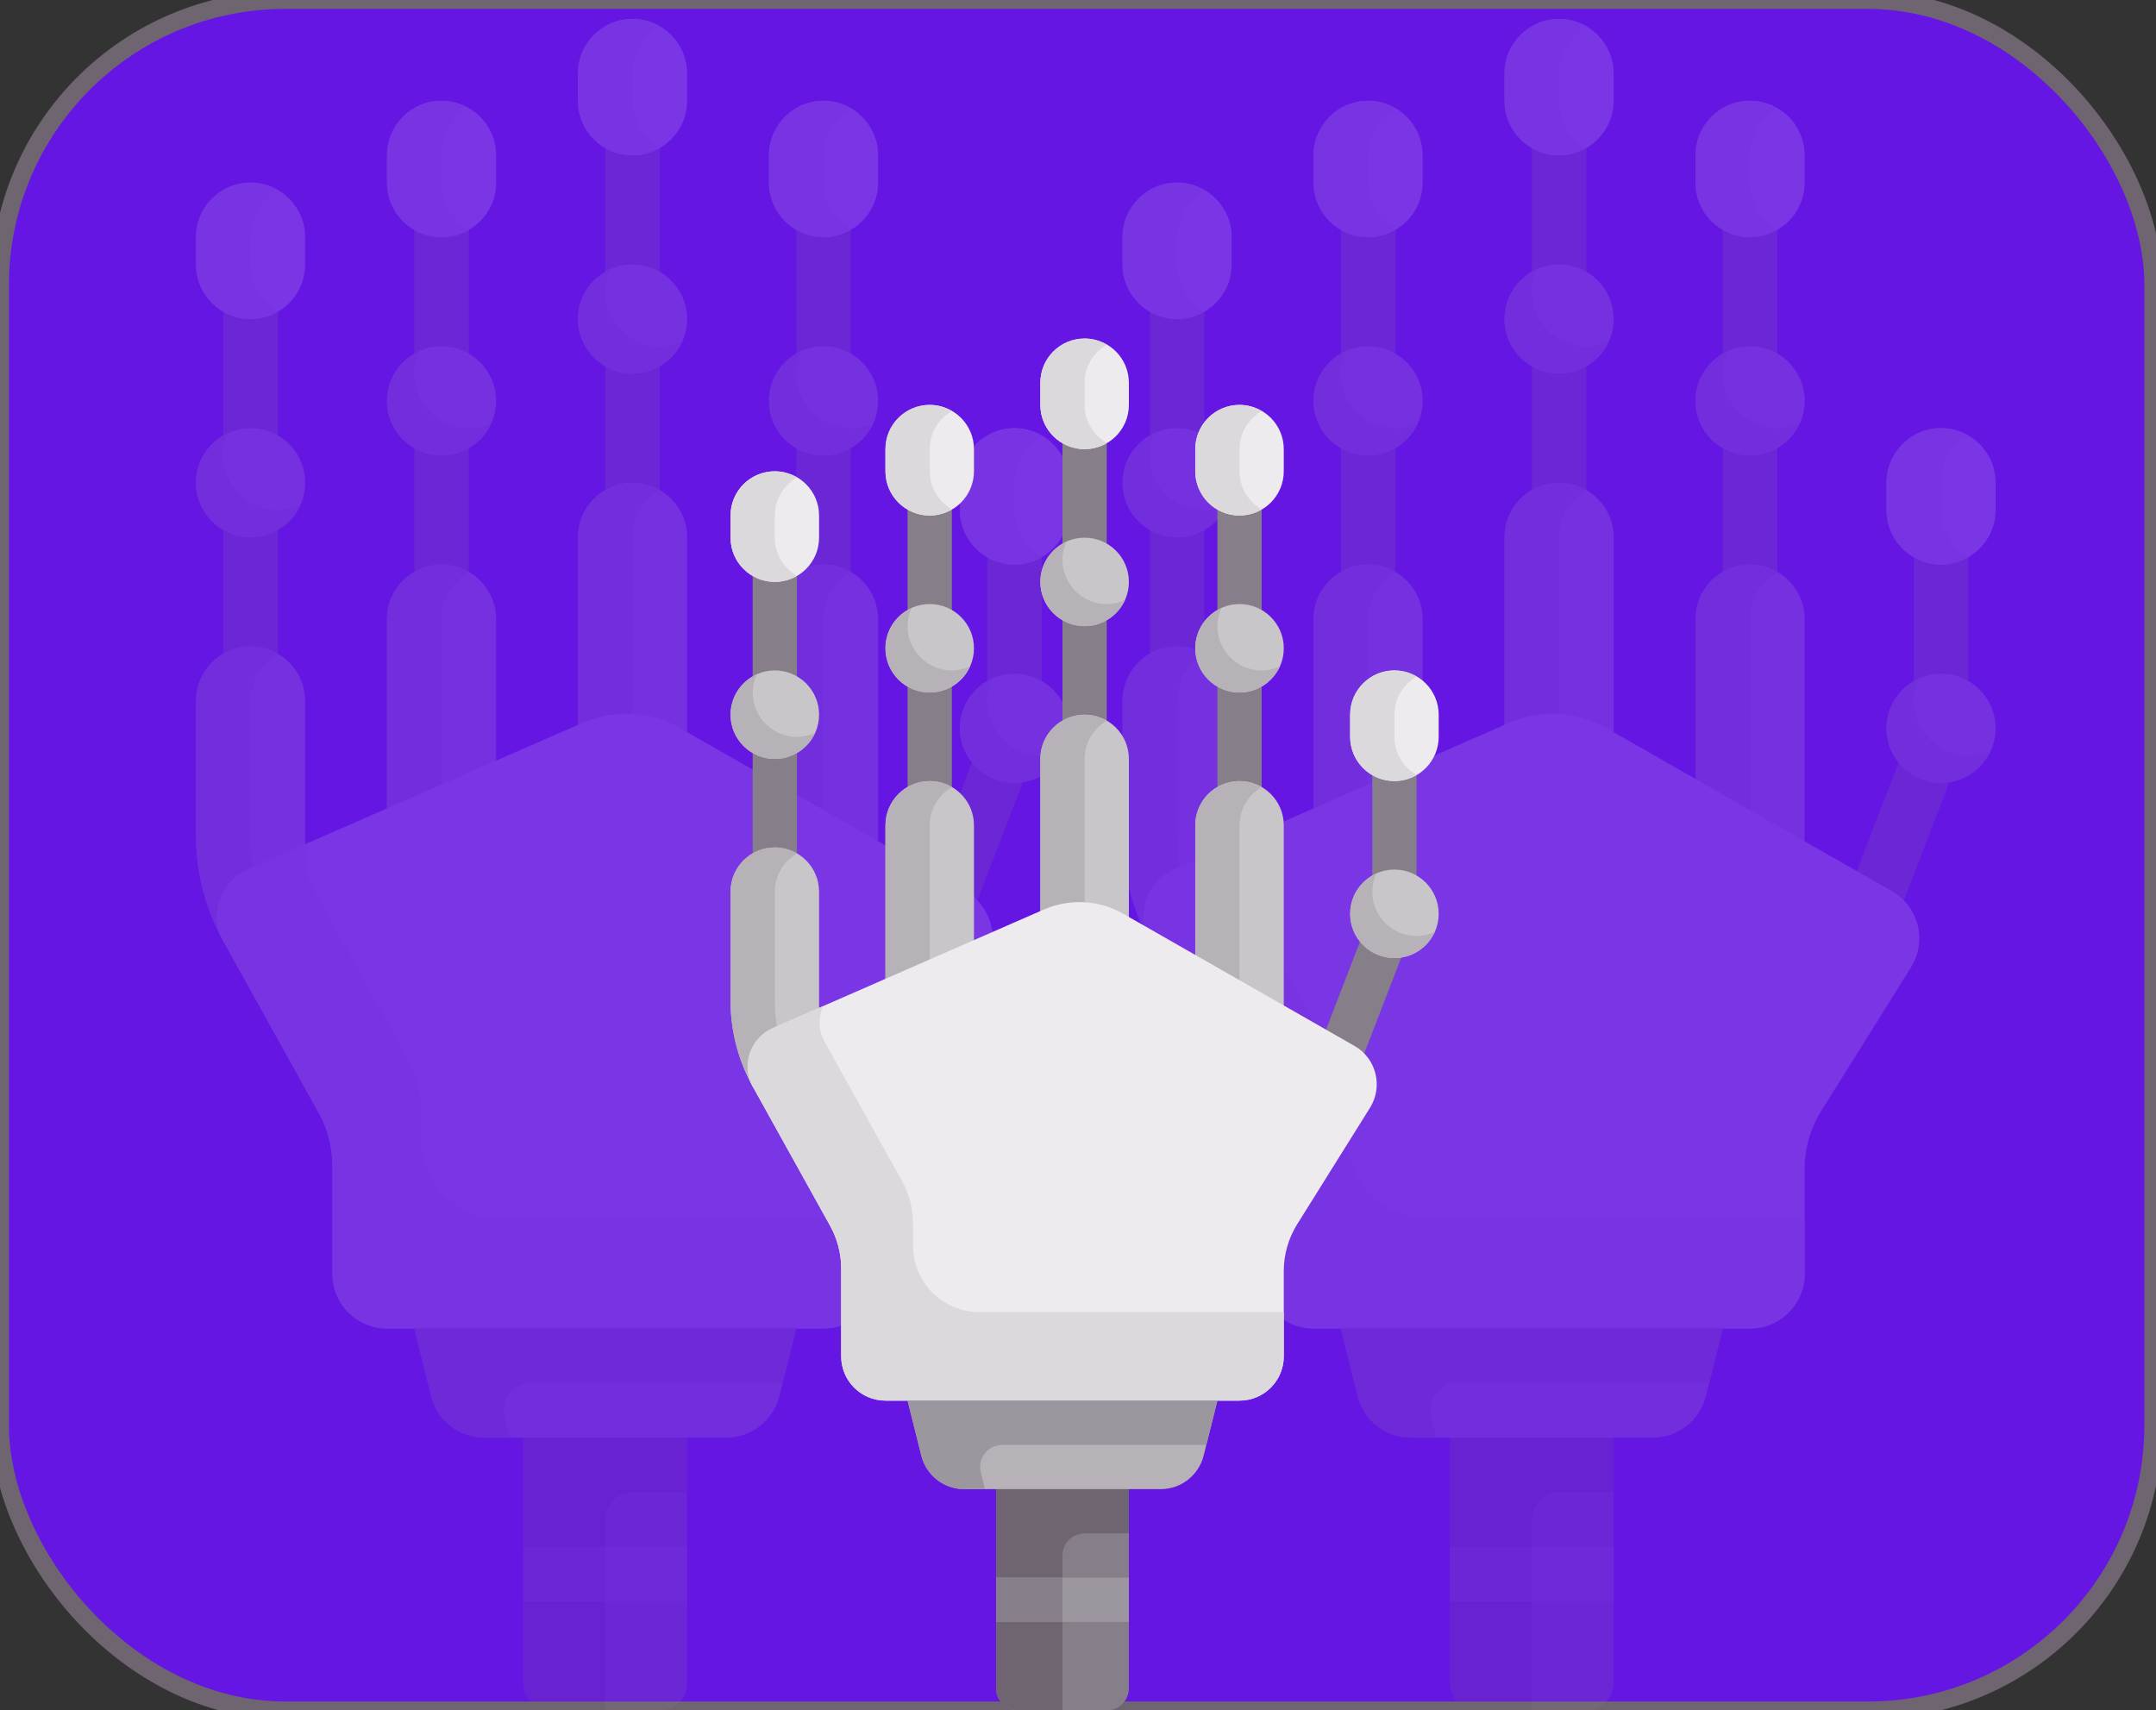 <svg width="121" height="96" viewBox="0 0 121 96" fill="none" xmlns="http://www.w3.org/2000/svg">
<rect x="0" y="0" width="121" height="96" fill="#333333" stroke="none"/>
<rect width="120.847" height="96" rx="16" fill="#6616E3"/>
<rect width="120.847" height="96" rx="16" stroke="#6F6571"/>
<g opacity="0.15">
<path d="M37.031 96H30.906C30.061 96 29.375 95.314 29.375 94.469V79.156H38.562V94.469C38.562 95.314 37.877 96 37.031 96Z" fill="#867E88"/>
<path d="M35.5 83.75H38.562V79.156H29.375V94.469C29.375 95.314 30.061 96 30.906 96H33.969V85.281C33.969 84.436 34.654 83.75 35.5 83.75Z" fill="#6F6571"/>
<path d="M58.469 30.156H55.406V40.59L51.076 51.809L53.932 52.913L58.366 41.427L58.469 40.875V30.156Z" fill="#867E88"/>
<path d="M56.937 43.938C58.628 43.938 59.999 42.566 59.999 40.875C59.999 39.184 58.628 37.813 56.937 37.813C55.246 37.813 53.874 39.184 53.874 40.875C53.874 42.566 55.246 43.938 56.937 43.938Z" fill="#C9C6CA"/>
<path d="M56.938 31.688C55.246 31.688 53.875 30.316 53.875 28.625V27.094C53.875 25.402 55.246 24.031 56.938 24.031C58.629 24.031 60 25.402 60 27.094V28.625C60 30.316 58.629 31.688 56.938 31.688Z" fill="#EDEBED"/>
<path d="M58.469 42.406C56.778 42.406 55.406 41.035 55.406 39.344C55.406 38.895 55.508 38.472 55.682 38.088C54.618 38.568 53.875 39.633 53.875 40.875C53.875 42.566 55.246 43.938 56.938 43.938C58.18 43.938 59.245 43.194 59.725 42.131C59.341 42.304 58.917 42.406 58.469 42.406Z" fill="#B7B2B8"/>
<path d="M56.938 28.625V27.094C56.938 25.963 57.557 24.987 58.469 24.456C58.017 24.193 57.498 24.031 56.938 24.031C55.246 24.031 53.875 25.402 53.875 27.094V28.625C53.875 30.316 55.246 31.688 56.938 31.688C57.498 31.688 58.017 31.526 58.469 31.263C57.557 30.732 56.938 29.756 56.938 28.625Z" fill="#DBD9DC"/>
<path d="M47.75 11.781H44.688V34.75H47.75V11.781Z" fill="#867E88"/>
<path d="M46.219 25.562C47.911 25.562 49.282 24.191 49.282 22.499C49.282 20.808 47.911 19.437 46.219 19.437C44.528 19.437 43.157 20.808 43.157 22.499C43.157 24.191 44.528 25.562 46.219 25.562Z" fill="#C9C6CA"/>
<path d="M46.219 13.312C44.527 13.312 43.156 11.941 43.156 10.25V8.719C43.156 7.027 44.527 5.656 46.219 5.656C47.91 5.656 49.281 7.027 49.281 8.719V10.25C49.281 11.941 47.91 13.312 46.219 13.312Z" fill="#EDEBED"/>
<path d="M47.75 24.031C46.059 24.031 44.688 22.66 44.688 20.969C44.688 20.52 44.789 20.097 44.963 19.713C43.9 20.193 43.156 21.257 43.156 22.5C43.156 24.191 44.528 25.562 46.219 25.562C47.461 25.562 48.526 24.819 49.006 23.756C48.622 23.929 48.199 24.031 47.75 24.031Z" fill="#B7B2B8"/>
<path d="M46.219 10.25V8.719C46.219 7.588 46.838 6.611 47.75 6.081C47.298 5.818 46.779 5.656 46.219 5.656C44.527 5.656 43.156 7.027 43.156 8.719V10.25C43.156 11.941 44.527 13.312 46.219 13.312C46.779 13.312 47.298 13.151 47.75 12.887C46.839 12.357 46.219 11.381 46.219 10.25Z" fill="#DBD9DC"/>
<path d="M37.031 7.187H33.968V30.156H37.031V7.187Z" fill="#867E88"/>
<path d="M35.5 20.969C37.191 20.969 38.562 19.598 38.562 17.907C38.562 16.215 37.191 14.844 35.5 14.844C33.809 14.844 32.438 16.215 32.438 17.907C32.438 19.598 33.809 20.969 35.5 20.969Z" fill="#C9C6CA"/>
<path d="M35.5 8.719C33.809 8.719 32.438 7.347 32.438 5.656V4.125C32.438 2.434 33.809 1.062 35.5 1.062C37.191 1.062 38.562 2.434 38.562 4.125V5.656C38.562 7.348 37.191 8.719 35.5 8.719Z" fill="#EDEBED"/>
<path d="M37.031 19.438C35.34 19.438 33.969 18.066 33.969 16.375C33.969 15.926 34.071 15.503 34.244 15.119C33.181 15.599 32.438 16.664 32.438 17.906C32.438 19.598 33.809 20.969 35.5 20.969C36.742 20.969 37.807 20.226 38.287 19.162C37.903 19.335 37.48 19.438 37.031 19.438Z" fill="#B7B2B8"/>
<path d="M35.5 5.656V4.125C35.5 2.994 36.12 2.018 37.031 1.487C36.579 1.224 36.061 1.062 35.5 1.062C33.809 1.062 32.438 2.433 32.438 4.125V5.656C32.438 7.347 33.809 8.719 35.5 8.719C36.061 8.719 36.579 8.557 37.031 8.294C36.12 7.764 35.5 6.787 35.5 5.656Z" fill="#DBD9DC"/>
<path d="M26.313 11.781H23.251V34.75H26.313V11.781Z" fill="#867E88"/>
<path d="M24.781 25.562C26.472 25.562 27.843 24.191 27.843 22.499C27.843 20.808 26.472 19.437 24.781 19.437C23.089 19.437 21.718 20.808 21.718 22.499C21.718 24.191 23.089 25.562 24.781 25.562Z" fill="#C9C6CA"/>
<path d="M24.781 13.312C23.09 13.312 21.719 11.941 21.719 10.25V8.719C21.719 7.027 23.09 5.656 24.781 5.656C26.473 5.656 27.844 7.027 27.844 8.719V10.25C27.844 11.941 26.473 13.312 24.781 13.312Z" fill="#EDEBED"/>
<path d="M26.313 24.031C24.621 24.031 23.25 22.66 23.25 20.969C23.25 20.52 23.352 20.097 23.526 19.713C22.462 20.193 21.719 21.257 21.719 22.5C21.719 24.191 23.09 25.562 24.781 25.562C26.024 25.562 27.088 24.819 27.569 23.756C27.184 23.929 26.761 24.031 26.313 24.031Z" fill="#B7B2B8"/>
<path d="M24.781 10.25V8.719C24.781 7.588 25.401 6.611 26.313 6.081C25.861 5.818 25.342 5.656 24.781 5.656C23.09 5.656 21.719 7.027 21.719 8.719V10.25C21.719 11.941 23.09 13.312 24.781 13.312C25.342 13.312 25.861 13.151 26.313 12.887C25.401 12.357 24.781 11.381 24.781 10.25Z" fill="#DBD9DC"/>
<path d="M15.594 16.375H12.531V39.343H15.594V16.375Z" fill="#867E88"/>
<path d="M46.219 31.687C44.527 31.687 43.156 33.059 43.156 34.75V48.531H49.281V34.75C49.281 33.059 47.91 31.687 46.219 31.687Z" fill="#C9C6CA"/>
<path d="M47.75 32.112C47.298 31.849 46.78 31.687 46.219 31.687C44.528 31.687 43.156 33.059 43.156 34.75V48.531H46.219V34.75C46.219 33.619 46.839 32.643 47.75 32.112Z" fill="#B7B2B8"/>
<path d="M24.781 31.687C23.09 31.687 21.719 33.059 21.719 34.75V47H27.844V34.75C27.844 33.059 26.473 31.687 24.781 31.687Z" fill="#C9C6CA"/>
<path d="M26.313 32.112C25.861 31.849 25.342 31.687 24.781 31.687C23.09 31.687 21.719 33.059 21.719 34.75V47H24.781V34.75C24.781 33.619 25.401 32.643 26.313 32.112Z" fill="#B7B2B8"/>
<path d="M35.5 27.094C33.809 27.094 32.438 28.465 32.438 30.156V42.406H38.562V30.156C38.562 28.465 37.191 27.094 35.5 27.094Z" fill="#C9C6CA"/>
<path d="M37.031 27.518C36.579 27.255 36.061 27.094 35.5 27.094C33.809 27.094 32.438 28.465 32.438 30.156V42.406H35.5V30.156C35.5 29.026 36.12 28.049 37.031 27.518Z" fill="#B7B2B8"/>
<path d="M14.062 36.281C12.371 36.281 11 37.652 11 39.344V46.888C11 48.97 11.529 51.014 12.54 52.834L17.125 48.531V39.344C17.125 37.652 15.754 36.281 14.062 36.281Z" fill="#C9C6CA"/>
<path d="M14.062 46.888V39.344C14.062 38.213 14.682 37.236 15.594 36.706C15.142 36.443 14.623 36.281 14.062 36.281C12.371 36.281 11 37.652 11 39.344V46.888C11 48.97 11.529 51.014 12.54 52.834L14.723 50.785C14.302 49.531 14.062 48.221 14.062 46.888Z" fill="#B7B2B8"/>
<path d="M54.172 50.013L38.173 40.871C36.491 39.91 34.454 39.801 32.679 40.578L13.991 48.754C12.434 49.435 11.701 51.315 12.522 52.803C12.528 52.813 12.534 52.824 12.54 52.834L17.885 62.456C18.391 63.366 18.656 64.39 18.656 65.431V71.5C18.656 73.192 20.027 74.562 21.719 74.562H46.219C47.91 74.562 49.281 73.191 49.281 71.5V65.6C49.281 64.452 49.604 63.328 50.212 62.354L55.249 54.295C56.171 52.821 55.681 50.876 54.172 50.013Z" fill="#EDEBED"/>
<path d="M28.224 68.438C25.687 68.438 23.631 66.381 23.631 63.844V62.337C23.631 61.296 23.365 60.272 22.86 59.362L17.514 49.74C17.508 49.73 17.502 49.719 17.497 49.709C17.063 48.924 17.072 48.033 17.397 47.264L13.908 48.79C12.35 49.472 11.716 51.346 12.54 52.834L17.885 62.456C18.391 63.366 18.656 64.39 18.656 65.431V71.5C18.656 73.192 20.027 74.563 21.719 74.563H46.219C47.91 74.563 49.281 73.191 49.281 71.5V71.469V68.438H28.224V68.438Z" fill="#DBD9DC"/>
<path d="M14.063 30.157C15.754 30.157 17.126 28.786 17.126 27.094C17.126 25.403 15.754 24.032 14.063 24.032C12.372 24.032 11.001 25.403 11.001 27.094C11.001 28.786 12.372 30.157 14.063 30.157Z" fill="#C9C6CA"/>
<path d="M14.062 17.906C12.371 17.906 11 16.535 11 14.844V13.313C11 11.621 12.371 10.25 14.062 10.25C15.754 10.25 17.125 11.621 17.125 13.313V14.844C17.125 16.535 15.754 17.906 14.062 17.906Z" fill="#EDEBED"/>
<path d="M23.25 74.562L24.201 78.368C24.542 79.731 25.767 80.688 27.172 80.688H40.765C42.17 80.688 43.395 79.731 43.736 78.368L44.688 74.562H23.25Z" fill="#B7B2B8"/>
<path d="M15.594 28.625C13.902 28.625 12.531 27.254 12.531 25.562C12.531 25.114 12.633 24.691 12.807 24.307C11.743 24.787 11 25.851 11 27.094C11 28.785 12.371 30.156 14.062 30.156C15.305 30.156 16.369 29.413 16.85 28.35C16.466 28.523 16.043 28.625 15.594 28.625Z" fill="#B7B2B8"/>
<path d="M14.062 14.844V13.313C14.062 12.182 14.682 11.205 15.594 10.675C15.142 10.412 14.623 10.25 14.062 10.25C12.371 10.25 11 11.621 11 13.313V14.844C11 16.535 12.371 17.906 14.062 17.906C14.623 17.906 15.142 17.745 15.594 17.482C14.682 16.951 14.062 15.974 14.062 14.844Z" fill="#DBD9DC"/>
<path d="M29.805 77.625H43.922L44.688 74.562H23.25L24.201 78.368C24.542 79.731 25.767 80.688 27.172 80.688H28.61L28.32 79.528C28.078 78.561 28.809 77.625 29.805 77.625Z" fill="#9C969E"/>
<path d="M38.563 86.812H29.375V89.875H38.563V86.812Z" fill="#9C969E"/>
<path d="M33.969 86.812H29.375V89.875H33.969V86.812Z" fill="#867E88"/>
</g>
<g opacity="0.15">
<path d="M89.031 96H82.906C82.061 96 81.375 95.314 81.375 94.469V79.156H90.562V94.469C90.562 95.314 89.877 96 89.031 96Z" fill="#867E88"/>
<path d="M87.5 83.75H90.562V79.156H81.375V94.469C81.375 95.314 82.061 96 82.906 96H85.969V85.281C85.969 84.436 86.654 83.75 87.5 83.75Z" fill="#6F6571"/>
<path d="M110.469 30.156H107.406V40.59L103.076 51.809L105.932 52.913L110.366 41.427L110.469 40.875V30.156Z" fill="#867E88"/>
<path d="M108.937 43.938C110.628 43.938 111.999 42.566 111.999 40.875C111.999 39.184 110.628 37.813 108.937 37.813C107.246 37.813 105.874 39.184 105.874 40.875C105.874 42.566 107.246 43.938 108.937 43.938Z" fill="#C9C6CA"/>
<path d="M108.937 31.688C107.246 31.688 105.875 30.316 105.875 28.625V27.094C105.875 25.402 107.246 24.031 108.937 24.031C110.629 24.031 112 25.402 112 27.094V28.625C112 30.316 110.629 31.688 108.937 31.688Z" fill="#EDEBED"/>
<path d="M110.469 42.406C108.777 42.406 107.406 41.035 107.406 39.344C107.406 38.895 107.508 38.472 107.682 38.088C106.618 38.568 105.875 39.633 105.875 40.875C105.875 42.566 107.246 43.938 108.937 43.938C110.18 43.938 111.245 43.194 111.725 42.131C111.341 42.304 110.917 42.406 110.469 42.406Z" fill="#B7B2B8"/>
<path d="M108.937 28.625V27.094C108.937 25.963 109.557 24.987 110.469 24.456C110.017 24.193 109.498 24.031 108.937 24.031C107.246 24.031 105.875 25.402 105.875 27.094V28.625C105.875 30.316 107.246 31.688 108.937 31.688C109.498 31.688 110.017 31.526 110.469 31.263C109.557 30.732 108.937 29.756 108.937 28.625Z" fill="#DBD9DC"/>
<path d="M99.75 11.781H96.688V34.75H99.75V11.781Z" fill="#867E88"/>
<path d="M98.219 25.562C99.911 25.562 101.282 24.191 101.282 22.499C101.282 20.808 99.911 19.437 98.219 19.437C96.528 19.437 95.157 20.808 95.157 22.499C95.157 24.191 96.528 25.562 98.219 25.562Z" fill="#C9C6CA"/>
<path d="M98.219 13.312C96.527 13.312 95.156 11.941 95.156 10.25V8.719C95.156 7.027 96.527 5.656 98.219 5.656C99.91 5.656 101.281 7.027 101.281 8.719V10.25C101.281 11.941 99.91 13.312 98.219 13.312Z" fill="#EDEBED"/>
<path d="M99.75 24.031C98.059 24.031 96.688 22.66 96.688 20.969C96.688 20.52 96.789 20.097 96.963 19.713C95.9 20.193 95.156 21.257 95.156 22.5C95.156 24.191 96.528 25.562 98.219 25.562C99.461 25.562 100.526 24.819 101.006 23.756C100.622 23.929 100.199 24.031 99.75 24.031Z" fill="#B7B2B8"/>
<path d="M98.219 10.25V8.719C98.219 7.588 98.838 6.611 99.75 6.081C99.298 5.818 98.779 5.656 98.219 5.656C96.527 5.656 95.156 7.027 95.156 8.719V10.25C95.156 11.941 96.527 13.312 98.219 13.312C98.779 13.312 99.298 13.151 99.75 12.887C98.838 12.357 98.219 11.381 98.219 10.25Z" fill="#DBD9DC"/>
<path d="M89.031 7.187H85.969V30.156H89.031V7.187Z" fill="#867E88"/>
<path d="M87.5 20.969C89.191 20.969 90.562 19.598 90.562 17.907C90.562 16.215 89.191 14.844 87.5 14.844C85.809 14.844 84.438 16.215 84.438 17.907C84.438 19.598 85.809 20.969 87.5 20.969Z" fill="#C9C6CA"/>
<path d="M87.5 8.719C85.808 8.719 84.438 7.347 84.438 5.656V4.125C84.438 2.434 85.808 1.062 87.5 1.062C89.191 1.062 90.562 2.434 90.562 4.125V5.656C90.562 7.348 89.191 8.719 87.5 8.719Z" fill="#EDEBED"/>
<path d="M89.031 19.438C87.34 19.438 85.969 18.066 85.969 16.375C85.969 15.926 86.07 15.503 86.244 15.119C85.181 15.599 84.438 16.664 84.438 17.906C84.438 19.598 85.809 20.969 87.5 20.969C88.743 20.969 89.807 20.226 90.287 19.162C89.903 19.335 89.48 19.438 89.031 19.438Z" fill="#B7B2B8"/>
<path d="M87.5 5.656V4.125C87.5 2.994 88.12 2.018 89.031 1.487C88.579 1.224 88.061 1.062 87.5 1.062C85.809 1.062 84.438 2.433 84.438 4.125V5.656C84.438 7.347 85.809 8.719 87.5 8.719C88.061 8.719 88.579 8.557 89.031 8.294C88.12 7.764 87.5 6.787 87.5 5.656Z" fill="#DBD9DC"/>
<path d="M78.313 11.781H75.251V34.75H78.313V11.781Z" fill="#867E88"/>
<path d="M76.781 25.562C78.472 25.562 79.843 24.191 79.843 22.499C79.843 20.808 78.472 19.437 76.781 19.437C75.089 19.437 73.718 20.808 73.718 22.499C73.718 24.191 75.089 25.562 76.781 25.562Z" fill="#C9C6CA"/>
<path d="M76.781 13.312C75.09 13.312 73.719 11.941 73.719 10.25V8.719C73.719 7.027 75.09 5.656 76.781 5.656C78.473 5.656 79.844 7.027 79.844 8.719V10.25C79.844 11.941 78.473 13.312 76.781 13.312Z" fill="#EDEBED"/>
<path d="M78.313 24.031C76.621 24.031 75.25 22.66 75.25 20.969C75.25 20.52 75.352 20.097 75.525 19.713C74.462 20.193 73.719 21.257 73.719 22.5C73.719 24.191 75.09 25.562 76.781 25.562C78.024 25.562 79.088 24.819 79.569 23.756C79.184 23.929 78.761 24.031 78.313 24.031Z" fill="#B7B2B8"/>
<path d="M76.781 10.25V8.719C76.781 7.588 77.401 6.611 78.313 6.081C77.861 5.818 77.342 5.656 76.781 5.656C75.09 5.656 73.719 7.027 73.719 8.719V10.25C73.719 11.941 75.09 13.312 76.781 13.312C77.342 13.312 77.861 13.151 78.313 12.887C77.401 12.357 76.781 11.381 76.781 10.25Z" fill="#DBD9DC"/>
<path d="M67.594 16.375H64.531V39.343H67.594V16.375Z" fill="#867E88"/>
<path d="M98.219 31.687C96.527 31.687 95.156 33.059 95.156 34.75V48.531H101.281V34.75C101.281 33.059 99.91 31.687 98.219 31.687Z" fill="#C9C6CA"/>
<path d="M99.75 32.112C99.298 31.849 98.78 31.687 98.219 31.687C96.528 31.687 95.156 33.059 95.156 34.75V48.531H98.219V34.75C98.219 33.619 98.839 32.643 99.75 32.112Z" fill="#B7B2B8"/>
<path d="M76.781 31.687C75.09 31.687 73.719 33.059 73.719 34.75V47H79.844V34.75C79.844 33.059 78.473 31.687 76.781 31.687Z" fill="#C9C6CA"/>
<path d="M78.313 32.112C77.861 31.849 77.342 31.687 76.781 31.687C75.09 31.687 73.719 33.059 73.719 34.75V47H76.781V34.75C76.781 33.619 77.401 32.643 78.313 32.112Z" fill="#B7B2B8"/>
<path d="M87.5 27.094C85.809 27.094 84.438 28.465 84.438 30.156V42.406H90.562V30.156C90.562 28.465 89.191 27.094 87.5 27.094Z" fill="#C9C6CA"/>
<path d="M89.031 27.518C88.579 27.255 88.061 27.094 87.5 27.094C85.809 27.094 84.438 28.465 84.438 30.156V42.406H87.5V30.156C87.5 29.026 88.12 28.049 89.031 27.518Z" fill="#B7B2B8"/>
<path d="M66.062 36.281C64.371 36.281 63 37.652 63 39.344V46.888C63 48.97 63.529 51.014 64.54 52.834L69.125 48.531V39.344C69.125 37.652 67.754 36.281 66.062 36.281Z" fill="#C9C6CA"/>
<path d="M66.062 46.888V39.344C66.062 38.213 66.682 37.236 67.594 36.706C67.142 36.443 66.623 36.281 66.062 36.281C64.371 36.281 63 37.652 63 39.344V46.888C63 48.97 63.529 51.014 64.54 52.834L66.724 50.785C66.302 49.531 66.062 48.221 66.062 46.888Z" fill="#B7B2B8"/>
<path d="M106.172 50.013L90.173 40.871C88.491 39.91 86.454 39.801 84.679 40.578L65.991 48.754C64.434 49.435 63.701 51.315 64.522 52.803C64.528 52.813 64.534 52.824 64.54 52.834L69.885 62.456C70.391 63.366 70.656 64.39 70.656 65.431V71.5C70.656 73.192 72.027 74.562 73.719 74.562H98.219C99.91 74.562 101.281 73.191 101.281 71.5V65.6C101.281 64.452 101.604 63.328 102.212 62.354L107.249 54.295C108.171 52.821 107.681 50.876 106.172 50.013Z" fill="#EDEBED"/>
<path d="M80.224 68.438C77.687 68.438 75.631 66.381 75.631 63.844V62.337C75.631 61.296 75.365 60.272 74.86 59.362L69.514 49.74C69.508 49.73 69.502 49.719 69.496 49.709C69.063 48.924 69.072 48.033 69.397 47.264L65.908 48.79C64.35 49.472 63.715 51.346 64.54 52.834L69.885 62.456C70.391 63.366 70.656 64.39 70.656 65.431V71.5C70.656 73.192 72.027 74.563 73.719 74.563H98.219C99.91 74.563 101.281 73.191 101.281 71.5V71.469V68.438H80.224V68.438Z" fill="#DBD9DC"/>
<path d="M66.063 30.157C67.754 30.157 69.126 28.786 69.126 27.094C69.126 25.403 67.754 24.032 66.063 24.032C64.372 24.032 63.001 25.403 63.001 27.094C63.001 28.786 64.372 30.157 66.063 30.157Z" fill="#C9C6CA"/>
<path d="M66.062 17.906C64.371 17.906 63 16.535 63 14.844V13.313C63 11.621 64.371 10.25 66.062 10.25C67.754 10.25 69.125 11.621 69.125 13.313V14.844C69.125 16.535 67.754 17.906 66.062 17.906Z" fill="#EDEBED"/>
<path d="M75.25 74.562L76.201 78.368C76.542 79.731 77.767 80.688 79.172 80.688H92.765C94.17 80.688 95.395 79.731 95.736 78.368L96.688 74.562H75.25Z" fill="#B7B2B8"/>
<path d="M67.594 28.625C65.903 28.625 64.531 27.254 64.531 25.562C64.531 25.114 64.633 24.691 64.807 24.307C63.743 24.787 63 25.851 63 27.094C63 28.785 64.371 30.156 66.062 30.156C67.305 30.156 68.37 29.413 68.85 28.35C68.466 28.523 68.043 28.625 67.594 28.625Z" fill="#B7B2B8"/>
<path d="M66.062 14.844V13.313C66.062 12.182 66.682 11.205 67.594 10.675C67.142 10.412 66.623 10.25 66.062 10.25C64.371 10.25 63 11.621 63 13.313V14.844C63 16.535 64.371 17.906 66.062 17.906C66.623 17.906 67.142 17.745 67.594 17.482C66.682 16.951 66.062 15.974 66.062 14.844Z" fill="#DBD9DC"/>
<path d="M81.805 77.625H95.922L96.688 74.562H75.25L76.201 78.368C76.542 79.731 77.767 80.688 79.172 80.688H80.609L80.32 79.528C80.078 78.561 80.809 77.625 81.805 77.625Z" fill="#9C969E"/>
<path d="M90.563 86.812H81.376V89.875H90.563V86.812Z" fill="#9C969E"/>
<path d="M85.969 86.812H81.375V89.875H85.969V86.812Z" fill="#867E88"/>
</g>
<path d="M62.113 96H57.145C56.459 96 55.903 95.444 55.903 94.758V82.339H63.355V94.758C63.355 95.444 62.799 96 62.113 96Z" fill="#867E88"/>
<path d="M60.871 86.064H63.355V82.339H55.903V94.758C55.903 95.444 56.459 96 57.145 96H59.629V87.306C59.629 86.621 60.185 86.064 60.871 86.064Z" fill="#6F6571"/>
<path d="M79.5 42.597H77.016V51.06L73.504 60.158L75.82 61.054L79.416 51.738L79.5 51.291V42.597Z" fill="#867E88"/>
<path d="M78.258 53.774C79.629 53.774 80.741 52.662 80.741 51.29C80.741 49.919 79.629 48.806 78.258 48.806C76.886 48.806 75.774 49.919 75.774 51.29C75.774 52.662 76.886 53.774 78.258 53.774Z" fill="#C9C6CA"/>
<path d="M78.258 43.839C76.886 43.839 75.774 42.727 75.774 41.355V40.113C75.774 38.741 76.886 37.629 78.258 37.629C79.63 37.629 80.742 38.741 80.742 40.113V41.355C80.742 42.727 79.63 43.839 78.258 43.839Z" fill="#EDEBED"/>
<path d="M79.5 52.532C78.128 52.532 77.016 51.42 77.016 50.048C77.016 49.684 77.099 49.341 77.24 49.03C76.377 49.419 75.774 50.283 75.774 51.29C75.774 52.662 76.886 53.774 78.258 53.774C79.266 53.774 80.129 53.172 80.519 52.309C80.207 52.45 79.864 52.532 79.5 52.532Z" fill="#B7B2B8"/>
<path d="M78.258 41.355V40.113C78.258 39.196 78.761 38.404 79.5 37.974C79.133 37.76 78.713 37.629 78.258 37.629C76.886 37.629 75.774 38.741 75.774 40.113V41.355C75.774 42.727 76.886 43.839 78.258 43.839C78.713 43.839 79.133 43.708 79.5 43.494C78.761 43.064 78.258 42.272 78.258 41.355Z" fill="#DBD9DC"/>
<path d="M70.807 27.694H68.323V46.322H70.807V27.694Z" fill="#867E88"/>
<path d="M69.565 38.87C70.937 38.87 72.049 37.758 72.049 36.387C72.049 35.015 70.937 33.903 69.565 33.903C68.193 33.903 67.081 35.015 67.081 36.387C67.081 37.758 68.193 38.87 69.565 38.87Z" fill="#C9C6CA"/>
<path d="M69.564 28.936C68.193 28.936 67.081 27.823 67.081 26.452V25.21C67.081 23.838 68.193 22.726 69.564 22.726C70.936 22.726 72.048 23.838 72.048 25.21V26.451C72.048 27.823 70.936 28.936 69.564 28.936Z" fill="#EDEBED"/>
<path d="M70.806 37.629C69.435 37.629 68.323 36.517 68.323 35.145C68.323 34.781 68.405 34.438 68.546 34.127C67.683 34.516 67.081 35.379 67.081 36.387C67.081 37.759 68.193 38.871 69.565 38.871C70.572 38.871 71.436 38.268 71.825 37.406C71.514 37.547 71.171 37.629 70.806 37.629Z" fill="#B7B2B8"/>
<path d="M69.564 26.451V25.21C69.564 24.293 70.067 23.501 70.806 23.07C70.44 22.857 70.019 22.726 69.564 22.726C68.193 22.726 67.081 23.838 67.081 25.21V26.451C67.081 27.823 68.193 28.935 69.564 28.935C70.019 28.935 70.44 28.804 70.806 28.591C70.067 28.161 69.564 27.369 69.564 26.451Z" fill="#DBD9DC"/>
<path d="M62.113 23.967H59.629V42.596H62.113V23.967Z" fill="#867E88"/>
<path d="M60.871 35.145C62.243 35.145 63.355 34.033 63.355 32.661C63.355 31.29 62.243 30.178 60.871 30.178C59.499 30.178 58.387 31.29 58.387 32.661C58.387 34.033 59.499 35.145 60.871 35.145Z" fill="#C9C6CA"/>
<path d="M60.871 25.21C59.499 25.21 58.387 24.098 58.387 22.726V21.484C58.387 20.112 59.499 19 60.871 19C62.243 19 63.355 20.112 63.355 21.484V22.726C63.355 24.098 62.243 25.21 60.871 25.21Z" fill="#EDEBED"/>
<path d="M62.113 33.903C60.741 33.903 59.629 32.791 59.629 31.419C59.629 31.055 59.712 30.712 59.852 30.401C58.99 30.79 58.387 31.654 58.387 32.661C58.387 34.033 59.499 35.145 60.871 35.145C61.879 35.145 62.742 34.542 63.132 33.68C62.82 33.821 62.477 33.903 62.113 33.903Z" fill="#B7B2B8"/>
<path d="M60.871 22.726V21.484C60.871 20.567 61.374 19.775 62.113 19.345C61.746 19.131 61.326 19 60.871 19C59.499 19 58.387 20.112 58.387 21.484V22.726C58.387 24.098 59.499 25.21 60.871 25.21C61.326 25.21 61.746 25.078 62.113 24.865C61.374 24.435 60.871 23.643 60.871 22.726Z" fill="#DBD9DC"/>
<path d="M53.42 27.694H50.936V46.322H53.42V27.694Z" fill="#867E88"/>
<path d="M52.177 38.87C53.549 38.87 54.661 37.758 54.661 36.387C54.661 35.015 53.549 33.903 52.177 33.903C50.805 33.903 49.693 35.015 49.693 36.387C49.693 37.758 50.805 38.87 52.177 38.87Z" fill="#C9C6CA"/>
<path d="M52.178 28.936C50.806 28.936 49.694 27.823 49.694 26.452V25.21C49.694 23.838 50.806 22.726 52.178 22.726C53.549 22.726 54.661 23.838 54.661 25.21V26.451C54.661 27.823 53.549 28.936 52.178 28.936Z" fill="#EDEBED"/>
<path d="M53.419 37.629C52.048 37.629 50.936 36.517 50.936 35.145C50.936 34.781 51.018 34.438 51.159 34.127C50.296 34.516 49.694 35.379 49.694 36.387C49.694 37.759 50.806 38.871 52.178 38.871C53.185 38.871 54.049 38.268 54.438 37.406C54.127 37.547 53.783 37.629 53.419 37.629Z" fill="#B7B2B8"/>
<path d="M52.178 26.451V25.21C52.178 24.293 52.68 23.501 53.419 23.07C53.053 22.857 52.632 22.726 52.178 22.726C50.806 22.726 49.694 23.838 49.694 25.21V26.451C49.694 27.823 50.806 28.935 52.178 28.935C52.632 28.935 53.053 28.804 53.419 28.591C52.68 28.161 52.178 27.369 52.178 26.451Z" fill="#DBD9DC"/>
<path d="M44.726 31.419H42.242V50.048H44.726V31.419Z" fill="#867E88"/>
<path d="M69.564 43.839C68.193 43.839 67.081 44.951 67.081 46.322V57.5H72.048V46.322C72.048 44.951 70.936 43.839 69.564 43.839Z" fill="#C9C6CA"/>
<path d="M70.806 44.183C70.44 43.97 70.019 43.839 69.565 43.839C68.193 43.839 67.081 44.951 67.081 46.322V57.5H69.565V46.322C69.564 45.406 70.067 44.614 70.806 44.183Z" fill="#B7B2B8"/>
<path d="M52.178 43.839C50.806 43.839 49.694 44.951 49.694 46.322V56.258H54.661V46.322C54.661 44.951 53.549 43.839 52.178 43.839Z" fill="#C9C6CA"/>
<path d="M53.419 44.183C53.053 43.97 52.632 43.839 52.178 43.839C50.806 43.839 49.694 44.951 49.694 46.322V56.258H52.178V46.322C52.178 45.406 52.68 44.614 53.419 44.183Z" fill="#B7B2B8"/>
<path d="M60.871 40.113C59.499 40.113 58.387 41.225 58.387 42.597V52.532H63.355V42.597C63.355 41.225 62.243 40.113 60.871 40.113Z" fill="#C9C6CA"/>
<path d="M62.113 40.457C61.746 40.244 61.326 40.113 60.871 40.113C59.499 40.113 58.387 41.225 58.387 42.597V52.532H60.871V42.597C60.871 41.68 61.374 40.888 62.113 40.457Z" fill="#B7B2B8"/>
<path d="M43.484 47.565C42.112 47.565 41 48.677 41 50.048V56.167C41 57.856 41.429 59.514 42.249 60.99L45.968 57.5V50.048C45.968 48.677 44.856 47.565 43.484 47.565Z" fill="#C9C6CA"/>
<path d="M43.484 56.167V50.048C43.484 49.131 43.986 48.339 44.726 47.909C44.359 47.696 43.939 47.565 43.484 47.565C42.112 47.565 41 48.677 41 50.048V56.167C41 57.856 41.429 59.514 42.249 60.99L44.02 59.328C43.678 58.311 43.484 57.249 43.484 56.167Z" fill="#B7B2B8"/>
<path d="M76.015 58.702L63.039 51.287C61.675 50.508 60.023 50.42 58.583 51.049L43.426 57.681C42.163 58.233 41.569 59.757 42.235 60.964C42.239 60.973 42.244 60.981 42.249 60.99L46.584 68.794C46.995 69.532 47.21 70.362 47.21 71.207V76.129C47.21 77.501 48.322 78.613 49.693 78.613H69.564C70.936 78.613 72.048 77.501 72.048 76.129V71.344C72.048 70.413 72.31 69.501 72.803 68.711L76.889 62.175C77.636 60.979 77.239 59.401 76.015 58.702Z" fill="#EDEBED"/>
<path d="M54.97 73.645C52.912 73.645 51.244 71.977 51.244 69.919V68.697C51.244 67.853 51.029 67.023 50.619 66.285L46.283 58.48C46.278 58.472 46.274 58.464 46.269 58.455C45.918 57.818 45.925 57.096 46.188 56.472L43.358 57.71C42.095 58.263 41.58 59.783 42.249 60.99L46.584 68.794C46.995 69.532 47.21 70.362 47.21 71.207V76.129C47.21 77.501 48.322 78.613 49.694 78.613H69.564C70.936 78.613 72.048 77.501 72.048 76.129V76.104V73.645H54.97V73.645Z" fill="#DBD9DC"/>
<path d="M43.484 42.597C44.856 42.597 45.968 41.485 45.968 40.113C45.968 38.742 44.856 37.629 43.484 37.629C42.113 37.629 41.001 38.742 41.001 40.113C41.001 41.485 42.113 42.597 43.484 42.597Z" fill="#C9C6CA"/>
<path d="M43.484 32.661C42.112 32.661 41 31.549 41 30.177V28.936C41 27.564 42.112 26.452 43.484 26.452C44.856 26.452 45.968 27.564 45.968 28.936V30.177C45.968 31.549 44.856 32.661 43.484 32.661Z" fill="#EDEBED"/>
<path d="M50.935 78.613L51.707 81.699C51.983 82.805 52.977 83.581 54.117 83.581H65.141C66.281 83.581 67.274 82.805 67.551 81.699L68.323 78.613H50.935Z" fill="#B7B2B8"/>
<path d="M44.726 41.355C43.354 41.355 42.242 40.243 42.242 38.871C42.242 38.507 42.325 38.164 42.465 37.852C41.603 38.242 41 39.105 41 40.113C41 41.485 42.112 42.597 43.484 42.597C44.492 42.597 45.355 41.994 45.744 41.132C45.433 41.272 45.09 41.355 44.726 41.355Z" fill="#B7B2B8"/>
<path d="M43.484 30.177V28.936C43.484 28.018 43.986 27.227 44.726 26.796C44.359 26.583 43.939 26.452 43.484 26.452C42.112 26.452 41 27.564 41 28.936V30.177C41 31.549 42.112 32.661 43.484 32.661C43.939 32.661 44.359 32.53 44.726 32.317C43.986 31.887 43.484 31.094 43.484 30.177Z" fill="#DBD9DC"/>
<path d="M56.252 81.097H67.702L68.323 78.613H50.935L51.707 81.699C51.983 82.805 52.977 83.581 54.117 83.581H55.282L55.047 82.64C54.851 81.856 55.444 81.097 56.252 81.097Z" fill="#9C969E"/>
<path d="M63.355 88.548H55.904V91.032H63.355V88.548Z" fill="#9C969E"/>
<path d="M59.629 88.548H55.904V91.032H59.629V88.548Z" fill="#867E88"/>
</svg>
